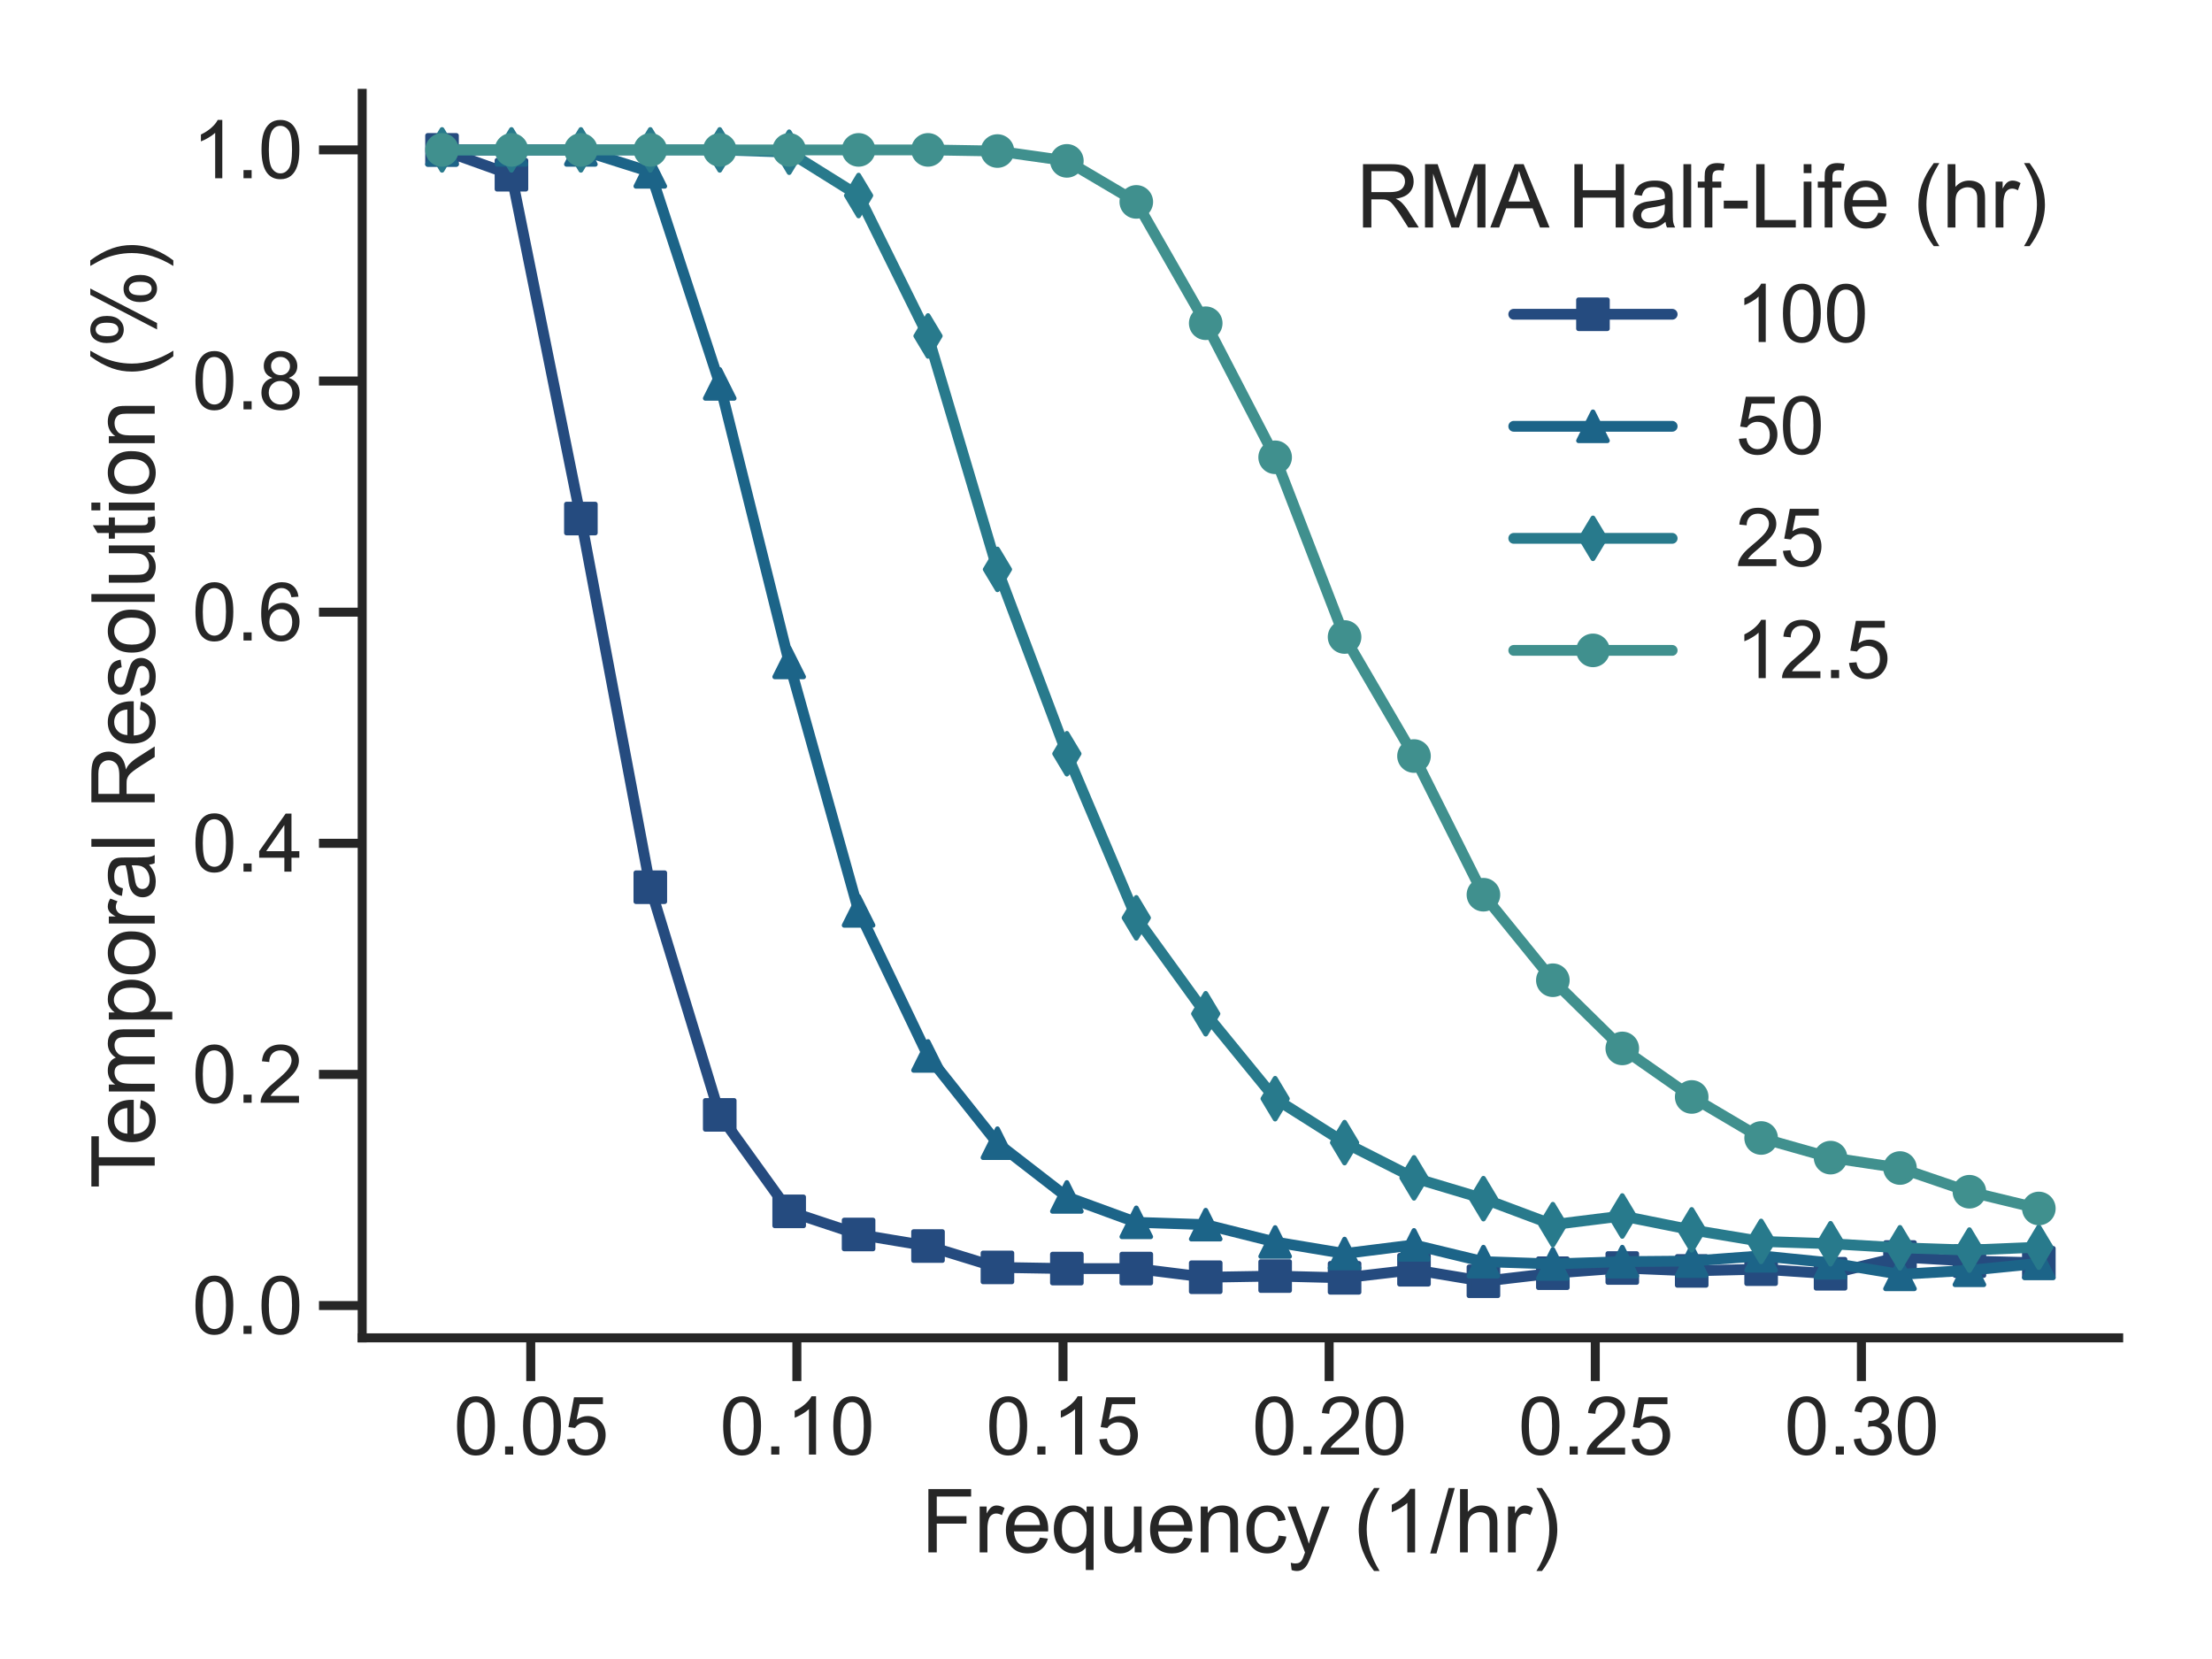 <?xml version="1.0" encoding="utf-8" standalone="no"?>
<!DOCTYPE svg PUBLIC "-//W3C//DTD SVG 1.1//EN"
  "http://www.w3.org/Graphics/SVG/1.1/DTD/svg11.dtd">
<svg xmlns:xlink="http://www.w3.org/1999/xlink" width="460.8pt" height="345.6pt" viewBox="0 0 460.8 345.6" xmlns="http://www.w3.org/2000/svg" version="1.1">
 <defs>
  <style type="text/css">*{stroke-linejoin: round; stroke-linecap: butt}</style>
 </defs>
 <g id="figure_1">
  <g id="patch_1">
   <path d="M 0 345.6 
L 460.8 345.6 
L 460.8 0 
L 0 0 
z
" style="fill: #ffffff"/>
  </g>
  <g id="axes_1">
   <g id="patch_2">
    <path d="M 75.45 278.7 
L 441.36 278.7 
L 441.36 19.44 
L 75.45 19.44 
z
" style="fill: #ffffff"/>
   </g>
   <g id="matplotlib.axis_1">
    <g id="xtick_1">
     <g id="line2d_1">
      <defs>
       <path id="mc408e549d5" d="M 0 0 
L 0 9 
" style="stroke: #262626; stroke-width: 1.875"/>
      </defs>
      <g>
       <use xlink:href="#mc408e549d5" x="110.563" y="278.7" style="fill: #262626; stroke: #262626; stroke-width: 1.875"/>
      </g>
     </g>
     <g id="text_1">
      <!-- 0.05 -->
      <g style="fill: #262626" transform="translate(94.507 303.01) scale(0.165 -0.165)">
       <defs>
        <path id="ArialMT-30" d="M 266 2259 
Q 266 3072 433 3567 
Q 600 4063 929 4331 
Q 1259 4600 1759 4600 
Q 2128 4600 2406 4451 
Q 2684 4303 2865 4023 
Q 3047 3744 3150 3342 
Q 3253 2941 3253 2259 
Q 3253 1453 3087 958 
Q 2922 463 2592 192 
Q 2263 -78 1759 -78 
Q 1097 -78 719 397 
Q 266 969 266 2259 
z
M 844 2259 
Q 844 1131 1108 757 
Q 1372 384 1759 384 
Q 2147 384 2411 759 
Q 2675 1134 2675 2259 
Q 2675 3391 2411 3762 
Q 2147 4134 1753 4134 
Q 1366 4134 1134 3806 
Q 844 3388 844 2259 
z
" transform="scale(0.016)"/>
        <path id="ArialMT-2e" d="M 581 0 
L 581 641 
L 1222 641 
L 1222 0 
L 581 0 
z
" transform="scale(0.016)"/>
        <path id="ArialMT-35" d="M 266 1200 
L 856 1250 
Q 922 819 1161 601 
Q 1400 384 1738 384 
Q 2144 384 2425 690 
Q 2706 997 2706 1503 
Q 2706 1984 2436 2262 
Q 2166 2541 1728 2541 
Q 1456 2541 1237 2417 
Q 1019 2294 894 2097 
L 366 2166 
L 809 4519 
L 3088 4519 
L 3088 3981 
L 1259 3981 
L 1013 2750 
Q 1425 3038 1878 3038 
Q 2478 3038 2890 2622 
Q 3303 2206 3303 1553 
Q 3303 931 2941 478 
Q 2500 -78 1738 -78 
Q 1113 -78 717 272 
Q 322 622 266 1200 
z
" transform="scale(0.016)"/>
       </defs>
       <use xlink:href="#ArialMT-30"/>
       <use xlink:href="#ArialMT-2e" transform="translate(55.615 0)"/>
       <use xlink:href="#ArialMT-30" transform="translate(83.398 0)"/>
       <use xlink:href="#ArialMT-35" transform="translate(139.014 0)"/>
      </g>
     </g>
    </g>
    <g id="xtick_2">
     <g id="line2d_2">
      <g>
       <use xlink:href="#mc408e549d5" x="166.003" y="278.7" style="fill: #262626; stroke: #262626; stroke-width: 1.875"/>
      </g>
     </g>
     <g id="text_2">
      <!-- 0.10 -->
      <g style="fill: #262626" transform="translate(149.948 303.01) scale(0.165 -0.165)">
       <defs>
        <path id="ArialMT-31" d="M 2384 0 
L 1822 0 
L 1822 3584 
Q 1619 3391 1289 3197 
Q 959 3003 697 2906 
L 697 3450 
Q 1169 3672 1522 3987 
Q 1875 4303 2022 4600 
L 2384 4600 
L 2384 0 
z
" transform="scale(0.016)"/>
       </defs>
       <use xlink:href="#ArialMT-30"/>
       <use xlink:href="#ArialMT-2e" transform="translate(55.615 0)"/>
       <use xlink:href="#ArialMT-31" transform="translate(83.398 0)"/>
       <use xlink:href="#ArialMT-30" transform="translate(139.014 0)"/>
      </g>
     </g>
    </g>
    <g id="xtick_3">
     <g id="line2d_3">
      <g>
       <use xlink:href="#mc408e549d5" x="221.444" y="278.7" style="fill: #262626; stroke: #262626; stroke-width: 1.875"/>
      </g>
     </g>
     <g id="text_3">
      <!-- 0.15 -->
      <g style="fill: #262626" transform="translate(205.389 303.01) scale(0.165 -0.165)">
       <use xlink:href="#ArialMT-30"/>
       <use xlink:href="#ArialMT-2e" transform="translate(55.615 0)"/>
       <use xlink:href="#ArialMT-31" transform="translate(83.398 0)"/>
       <use xlink:href="#ArialMT-35" transform="translate(139.014 0)"/>
      </g>
     </g>
    </g>
    <g id="xtick_4">
     <g id="line2d_4">
      <g>
       <use xlink:href="#mc408e549d5" x="276.885" y="278.7" style="fill: #262626; stroke: #262626; stroke-width: 1.875"/>
      </g>
     </g>
     <g id="text_4">
      <!-- 0.20 -->
      <g style="fill: #262626" transform="translate(260.83 303.01) scale(0.165 -0.165)">
       <defs>
        <path id="ArialMT-32" d="M 3222 541 
L 3222 0 
L 194 0 
Q 188 203 259 391 
Q 375 700 629 1000 
Q 884 1300 1366 1694 
Q 2113 2306 2375 2664 
Q 2638 3022 2638 3341 
Q 2638 3675 2398 3904 
Q 2159 4134 1775 4134 
Q 1369 4134 1125 3890 
Q 881 3647 878 3216 
L 300 3275 
Q 359 3922 746 4261 
Q 1134 4600 1788 4600 
Q 2447 4600 2831 4234 
Q 3216 3869 3216 3328 
Q 3216 3053 3103 2787 
Q 2991 2522 2730 2228 
Q 2469 1934 1863 1422 
Q 1356 997 1212 845 
Q 1069 694 975 541 
L 3222 541 
z
" transform="scale(0.016)"/>
       </defs>
       <use xlink:href="#ArialMT-30"/>
       <use xlink:href="#ArialMT-2e" transform="translate(55.615 0)"/>
       <use xlink:href="#ArialMT-32" transform="translate(83.398 0)"/>
       <use xlink:href="#ArialMT-30" transform="translate(139.014 0)"/>
      </g>
     </g>
    </g>
    <g id="xtick_5">
     <g id="line2d_5">
      <g>
       <use xlink:href="#mc408e549d5" x="332.326" y="278.7" style="fill: #262626; stroke: #262626; stroke-width: 1.875"/>
      </g>
     </g>
     <g id="text_5">
      <!-- 0.25 -->
      <g style="fill: #262626" transform="translate(316.271 303.01) scale(0.165 -0.165)">
       <use xlink:href="#ArialMT-30"/>
       <use xlink:href="#ArialMT-2e" transform="translate(55.615 0)"/>
       <use xlink:href="#ArialMT-32" transform="translate(83.398 0)"/>
       <use xlink:href="#ArialMT-35" transform="translate(139.014 0)"/>
      </g>
     </g>
    </g>
    <g id="xtick_6">
     <g id="line2d_6">
      <g>
       <use xlink:href="#mc408e549d5" x="387.767" y="278.7" style="fill: #262626; stroke: #262626; stroke-width: 1.875"/>
      </g>
     </g>
     <g id="text_6">
      <!-- 0.30 -->
      <g style="fill: #262626" transform="translate(371.712 303.01) scale(0.165 -0.165)">
       <defs>
        <path id="ArialMT-33" d="M 269 1209 
L 831 1284 
Q 928 806 1161 595 
Q 1394 384 1728 384 
Q 2125 384 2398 659 
Q 2672 934 2672 1341 
Q 2672 1728 2419 1979 
Q 2166 2231 1775 2231 
Q 1616 2231 1378 2169 
L 1441 2663 
Q 1497 2656 1531 2656 
Q 1891 2656 2178 2843 
Q 2466 3031 2466 3422 
Q 2466 3731 2256 3934 
Q 2047 4138 1716 4138 
Q 1388 4138 1169 3931 
Q 950 3725 888 3313 
L 325 3413 
Q 428 3978 793 4289 
Q 1159 4600 1703 4600 
Q 2078 4600 2393 4439 
Q 2709 4278 2876 4000 
Q 3044 3722 3044 3409 
Q 3044 3113 2884 2869 
Q 2725 2625 2413 2481 
Q 2819 2388 3044 2092 
Q 3269 1797 3269 1353 
Q 3269 753 2831 336 
Q 2394 -81 1725 -81 
Q 1122 -81 723 278 
Q 325 638 269 1209 
z
" transform="scale(0.016)"/>
       </defs>
       <use xlink:href="#ArialMT-30"/>
       <use xlink:href="#ArialMT-2e" transform="translate(55.615 0)"/>
       <use xlink:href="#ArialMT-33" transform="translate(83.398 0)"/>
       <use xlink:href="#ArialMT-30" transform="translate(139.014 0)"/>
      </g>
     </g>
    </g>
    <g id="text_7">
     <!-- Frequency (1/hr) -->
     <g style="fill: #262626" transform="translate(191.887 323.393) scale(0.18 -0.18)">
      <defs>
       <path id="ArialMT-46" d="M 525 0 
L 525 4581 
L 3616 4581 
L 3616 4041 
L 1131 4041 
L 1131 2622 
L 3281 2622 
L 3281 2081 
L 1131 2081 
L 1131 0 
L 525 0 
z
" transform="scale(0.016)"/>
       <path id="ArialMT-72" d="M 416 0 
L 416 3319 
L 922 3319 
L 922 2816 
Q 1116 3169 1280 3281 
Q 1444 3394 1641 3394 
Q 1925 3394 2219 3213 
L 2025 2691 
Q 1819 2813 1613 2813 
Q 1428 2813 1281 2702 
Q 1134 2591 1072 2394 
Q 978 2094 978 1738 
L 978 0 
L 416 0 
z
" transform="scale(0.016)"/>
       <path id="ArialMT-65" d="M 2694 1069 
L 3275 997 
Q 3138 488 2766 206 
Q 2394 -75 1816 -75 
Q 1088 -75 661 373 
Q 234 822 234 1631 
Q 234 2469 665 2931 
Q 1097 3394 1784 3394 
Q 2450 3394 2872 2941 
Q 3294 2488 3294 1666 
Q 3294 1616 3291 1516 
L 816 1516 
Q 847 969 1125 678 
Q 1403 388 1819 388 
Q 2128 388 2347 550 
Q 2566 713 2694 1069 
z
M 847 1978 
L 2700 1978 
Q 2663 2397 2488 2606 
Q 2219 2931 1791 2931 
Q 1403 2931 1139 2672 
Q 875 2413 847 1978 
z
" transform="scale(0.016)"/>
       <path id="ArialMT-71" d="M 2538 -1272 
L 2538 353 
Q 2406 169 2170 47 
Q 1934 -75 1669 -75 
Q 1078 -75 651 397 
Q 225 869 225 1691 
Q 225 2191 398 2587 
Q 572 2984 901 3189 
Q 1231 3394 1625 3394 
Q 2241 3394 2594 2875 
L 2594 3319 
L 3100 3319 
L 3100 -1272 
L 2538 -1272 
z
M 803 1669 
Q 803 1028 1072 708 
Q 1341 388 1716 388 
Q 2075 388 2334 692 
Q 2594 997 2594 1619 
Q 2594 2281 2320 2615 
Q 2047 2950 1678 2950 
Q 1313 2950 1058 2639 
Q 803 2328 803 1669 
z
" transform="scale(0.016)"/>
       <path id="ArialMT-75" d="M 2597 0 
L 2597 488 
Q 2209 -75 1544 -75 
Q 1250 -75 995 37 
Q 741 150 617 320 
Q 494 491 444 738 
Q 409 903 409 1263 
L 409 3319 
L 972 3319 
L 972 1478 
Q 972 1038 1006 884 
Q 1059 663 1231 536 
Q 1403 409 1656 409 
Q 1909 409 2131 539 
Q 2353 669 2445 892 
Q 2538 1116 2538 1541 
L 2538 3319 
L 3100 3319 
L 3100 0 
L 2597 0 
z
" transform="scale(0.016)"/>
       <path id="ArialMT-6e" d="M 422 0 
L 422 3319 
L 928 3319 
L 928 2847 
Q 1294 3394 1984 3394 
Q 2284 3394 2536 3286 
Q 2788 3178 2913 3003 
Q 3038 2828 3088 2588 
Q 3119 2431 3119 2041 
L 3119 0 
L 2556 0 
L 2556 2019 
Q 2556 2363 2490 2533 
Q 2425 2703 2258 2804 
Q 2091 2906 1866 2906 
Q 1506 2906 1245 2678 
Q 984 2450 984 1813 
L 984 0 
L 422 0 
z
" transform="scale(0.016)"/>
       <path id="ArialMT-63" d="M 2588 1216 
L 3141 1144 
Q 3050 572 2676 248 
Q 2303 -75 1759 -75 
Q 1078 -75 664 370 
Q 250 816 250 1647 
Q 250 2184 428 2587 
Q 606 2991 970 3192 
Q 1334 3394 1763 3394 
Q 2303 3394 2647 3120 
Q 2991 2847 3088 2344 
L 2541 2259 
Q 2463 2594 2264 2762 
Q 2066 2931 1784 2931 
Q 1359 2931 1093 2626 
Q 828 2322 828 1663 
Q 828 994 1084 691 
Q 1341 388 1753 388 
Q 2084 388 2306 591 
Q 2528 794 2588 1216 
z
" transform="scale(0.016)"/>
       <path id="ArialMT-79" d="M 397 -1278 
L 334 -750 
Q 519 -800 656 -800 
Q 844 -800 956 -737 
Q 1069 -675 1141 -563 
Q 1194 -478 1313 -144 
Q 1328 -97 1363 -6 
L 103 3319 
L 709 3319 
L 1400 1397 
Q 1534 1031 1641 628 
Q 1738 1016 1872 1384 
L 2581 3319 
L 3144 3319 
L 1881 -56 
Q 1678 -603 1566 -809 
Q 1416 -1088 1222 -1217 
Q 1028 -1347 759 -1347 
Q 597 -1347 397 -1278 
z
" transform="scale(0.016)"/>
       <path id="ArialMT-20" transform="scale(0.016)"/>
       <path id="ArialMT-28" d="M 1497 -1347 
Q 1031 -759 709 28 
Q 388 816 388 1659 
Q 388 2403 628 3084 
Q 909 3875 1497 4659 
L 1900 4659 
Q 1522 4009 1400 3731 
Q 1209 3300 1100 2831 
Q 966 2247 966 1656 
Q 966 153 1900 -1347 
L 1497 -1347 
z
" transform="scale(0.016)"/>
       <path id="ArialMT-2f" d="M 0 -78 
L 1328 4659 
L 1778 4659 
L 453 -78 
L 0 -78 
z
" transform="scale(0.016)"/>
       <path id="ArialMT-68" d="M 422 0 
L 422 4581 
L 984 4581 
L 984 2938 
Q 1378 3394 1978 3394 
Q 2347 3394 2619 3248 
Q 2891 3103 3008 2847 
Q 3125 2591 3125 2103 
L 3125 0 
L 2563 0 
L 2563 2103 
Q 2563 2525 2380 2717 
Q 2197 2909 1863 2909 
Q 1613 2909 1392 2779 
Q 1172 2650 1078 2428 
Q 984 2206 984 1816 
L 984 0 
L 422 0 
z
" transform="scale(0.016)"/>
       <path id="ArialMT-29" d="M 791 -1347 
L 388 -1347 
Q 1322 153 1322 1656 
Q 1322 2244 1188 2822 
Q 1081 3291 891 3722 
Q 769 4003 388 4659 
L 791 4659 
Q 1378 3875 1659 3084 
Q 1900 2403 1900 1659 
Q 1900 816 1576 28 
Q 1253 -759 791 -1347 
z
" transform="scale(0.016)"/>
      </defs>
      <use xlink:href="#ArialMT-46"/>
      <use xlink:href="#ArialMT-72" transform="translate(61.084 0)"/>
      <use xlink:href="#ArialMT-65" transform="translate(94.385 0)"/>
      <use xlink:href="#ArialMT-71" transform="translate(150 0)"/>
      <use xlink:href="#ArialMT-75" transform="translate(205.615 0)"/>
      <use xlink:href="#ArialMT-65" transform="translate(261.23 0)"/>
      <use xlink:href="#ArialMT-6e" transform="translate(316.846 0)"/>
      <use xlink:href="#ArialMT-63" transform="translate(372.461 0)"/>
      <use xlink:href="#ArialMT-79" transform="translate(422.461 0)"/>
      <use xlink:href="#ArialMT-20" transform="translate(472.461 0)"/>
      <use xlink:href="#ArialMT-28" transform="translate(500.244 0)"/>
      <use xlink:href="#ArialMT-31" transform="translate(533.545 0)"/>
      <use xlink:href="#ArialMT-2f" transform="translate(589.16 0)"/>
      <use xlink:href="#ArialMT-68" transform="translate(616.943 0)"/>
      <use xlink:href="#ArialMT-72" transform="translate(672.559 0)"/>
      <use xlink:href="#ArialMT-29" transform="translate(705.859 0)"/>
     </g>
    </g>
   </g>
   <g id="matplotlib.axis_2">
    <g id="ytick_1">
     <g id="line2d_7">
      <defs>
       <path id="m28e4e8b5cb" d="M 0 0 
L -9 0 
" style="stroke: #262626; stroke-width: 1.875"/>
      </defs>
      <g>
       <use xlink:href="#m28e4e8b5cb" x="75.45" y="271.971" style="fill: #262626; stroke: #262626; stroke-width: 1.875"/>
      </g>
     </g>
     <g id="text_8">
      <!-- 0.0 -->
      <g style="fill: #262626" transform="translate(40.015 277.876) scale(0.165 -0.165)">
       <use xlink:href="#ArialMT-30"/>
       <use xlink:href="#ArialMT-2e" transform="translate(55.615 0)"/>
       <use xlink:href="#ArialMT-30" transform="translate(83.398 0)"/>
      </g>
     </g>
    </g>
    <g id="ytick_2">
     <g id="line2d_8">
      <g>
       <use xlink:href="#m28e4e8b5cb" x="75.45" y="223.822" style="fill: #262626; stroke: #262626; stroke-width: 1.875"/>
      </g>
     </g>
     <g id="text_9">
      <!-- 0.2 -->
      <g style="fill: #262626" transform="translate(40.015 229.727) scale(0.165 -0.165)">
       <use xlink:href="#ArialMT-30"/>
       <use xlink:href="#ArialMT-2e" transform="translate(55.615 0)"/>
       <use xlink:href="#ArialMT-32" transform="translate(83.398 0)"/>
      </g>
     </g>
    </g>
    <g id="ytick_3">
     <g id="line2d_9">
      <g>
       <use xlink:href="#m28e4e8b5cb" x="75.45" y="175.672" style="fill: #262626; stroke: #262626; stroke-width: 1.875"/>
      </g>
     </g>
     <g id="text_10">
      <!-- 0.4 -->
      <g style="fill: #262626" transform="translate(40.015 181.578) scale(0.165 -0.165)">
       <defs>
        <path id="ArialMT-34" d="M 2069 0 
L 2069 1097 
L 81 1097 
L 81 1613 
L 2172 4581 
L 2631 4581 
L 2631 1613 
L 3250 1613 
L 3250 1097 
L 2631 1097 
L 2631 0 
L 2069 0 
z
M 2069 1613 
L 2069 3678 
L 634 1613 
L 2069 1613 
z
" transform="scale(0.016)"/>
       </defs>
       <use xlink:href="#ArialMT-30"/>
       <use xlink:href="#ArialMT-2e" transform="translate(55.615 0)"/>
       <use xlink:href="#ArialMT-34" transform="translate(83.398 0)"/>
      </g>
     </g>
    </g>
    <g id="ytick_4">
     <g id="line2d_10">
      <g>
       <use xlink:href="#m28e4e8b5cb" x="75.45" y="127.523" style="fill: #262626; stroke: #262626; stroke-width: 1.875"/>
      </g>
     </g>
     <g id="text_11">
      <!-- 0.6 -->
      <g style="fill: #262626" transform="translate(40.015 133.428) scale(0.165 -0.165)">
       <defs>
        <path id="ArialMT-36" d="M 3184 3459 
L 2625 3416 
Q 2550 3747 2413 3897 
Q 2184 4138 1850 4138 
Q 1581 4138 1378 3988 
Q 1113 3794 959 3422 
Q 806 3050 800 2363 
Q 1003 2672 1297 2822 
Q 1591 2972 1913 2972 
Q 2475 2972 2870 2558 
Q 3266 2144 3266 1488 
Q 3266 1056 3080 686 
Q 2894 316 2569 119 
Q 2244 -78 1831 -78 
Q 1128 -78 684 439 
Q 241 956 241 2144 
Q 241 3472 731 4075 
Q 1159 4600 1884 4600 
Q 2425 4600 2770 4297 
Q 3116 3994 3184 3459 
z
M 888 1484 
Q 888 1194 1011 928 
Q 1134 663 1356 523 
Q 1578 384 1822 384 
Q 2178 384 2434 671 
Q 2691 959 2691 1453 
Q 2691 1928 2437 2201 
Q 2184 2475 1800 2475 
Q 1419 2475 1153 2201 
Q 888 1928 888 1484 
z
" transform="scale(0.016)"/>
       </defs>
       <use xlink:href="#ArialMT-30"/>
       <use xlink:href="#ArialMT-2e" transform="translate(55.615 0)"/>
       <use xlink:href="#ArialMT-36" transform="translate(83.398 0)"/>
      </g>
     </g>
    </g>
    <g id="ytick_5">
     <g id="line2d_11">
      <g>
       <use xlink:href="#m28e4e8b5cb" x="75.45" y="79.374" style="fill: #262626; stroke: #262626; stroke-width: 1.875"/>
      </g>
     </g>
     <g id="text_12">
      <!-- 0.8 -->
      <g style="fill: #262626" transform="translate(40.015 85.279) scale(0.165 -0.165)">
       <defs>
        <path id="ArialMT-38" d="M 1131 2484 
Q 781 2613 612 2850 
Q 444 3088 444 3419 
Q 444 3919 803 4259 
Q 1163 4600 1759 4600 
Q 2359 4600 2725 4251 
Q 3091 3903 3091 3403 
Q 3091 3084 2923 2848 
Q 2756 2613 2416 2484 
Q 2838 2347 3058 2040 
Q 3278 1734 3278 1309 
Q 3278 722 2862 322 
Q 2447 -78 1769 -78 
Q 1091 -78 675 323 
Q 259 725 259 1325 
Q 259 1772 486 2073 
Q 713 2375 1131 2484 
z
M 1019 3438 
Q 1019 3113 1228 2906 
Q 1438 2700 1772 2700 
Q 2097 2700 2305 2904 
Q 2513 3109 2513 3406 
Q 2513 3716 2298 3927 
Q 2084 4138 1766 4138 
Q 1444 4138 1231 3931 
Q 1019 3725 1019 3438 
z
M 838 1322 
Q 838 1081 952 856 
Q 1066 631 1291 507 
Q 1516 384 1775 384 
Q 2178 384 2440 643 
Q 2703 903 2703 1303 
Q 2703 1709 2433 1975 
Q 2163 2241 1756 2241 
Q 1359 2241 1098 1978 
Q 838 1716 838 1322 
z
" transform="scale(0.016)"/>
       </defs>
       <use xlink:href="#ArialMT-30"/>
       <use xlink:href="#ArialMT-2e" transform="translate(55.615 0)"/>
       <use xlink:href="#ArialMT-38" transform="translate(83.398 0)"/>
      </g>
     </g>
    </g>
    <g id="ytick_6">
     <g id="line2d_12">
      <g>
       <use xlink:href="#m28e4e8b5cb" x="75.45" y="31.225" style="fill: #262626; stroke: #262626; stroke-width: 1.875"/>
      </g>
     </g>
     <g id="text_13">
      <!-- 1.0 -->
      <g style="fill: #262626" transform="translate(40.015 37.13) scale(0.165 -0.165)">
       <use xlink:href="#ArialMT-31"/>
       <use xlink:href="#ArialMT-2e" transform="translate(55.615 0)"/>
       <use xlink:href="#ArialMT-30" transform="translate(83.398 0)"/>
      </g>
     </g>
    </g>
    <g id="text_14">
     <!-- Temporal Resolution (%) -->
     <g style="fill: #262626" transform="translate(32.227 247.599) rotate(-90) scale(0.18 -0.18)">
      <defs>
       <path id="ArialMT-54" d="M 1659 0 
L 1659 4041 
L 150 4041 
L 150 4581 
L 3781 4581 
L 3781 4041 
L 2266 4041 
L 2266 0 
L 1659 0 
z
" transform="scale(0.016)"/>
       <path id="ArialMT-6d" d="M 422 0 
L 422 3319 
L 925 3319 
L 925 2853 
Q 1081 3097 1340 3245 
Q 1600 3394 1931 3394 
Q 2300 3394 2536 3241 
Q 2772 3088 2869 2813 
Q 3263 3394 3894 3394 
Q 4388 3394 4653 3120 
Q 4919 2847 4919 2278 
L 4919 0 
L 4359 0 
L 4359 2091 
Q 4359 2428 4304 2576 
Q 4250 2725 4106 2815 
Q 3963 2906 3769 2906 
Q 3419 2906 3187 2673 
Q 2956 2441 2956 1928 
L 2956 0 
L 2394 0 
L 2394 2156 
Q 2394 2531 2256 2718 
Q 2119 2906 1806 2906 
Q 1569 2906 1367 2781 
Q 1166 2656 1075 2415 
Q 984 2175 984 1722 
L 984 0 
L 422 0 
z
" transform="scale(0.016)"/>
       <path id="ArialMT-70" d="M 422 -1272 
L 422 3319 
L 934 3319 
L 934 2888 
Q 1116 3141 1344 3267 
Q 1572 3394 1897 3394 
Q 2322 3394 2647 3175 
Q 2972 2956 3137 2557 
Q 3303 2159 3303 1684 
Q 3303 1175 3120 767 
Q 2938 359 2589 142 
Q 2241 -75 1856 -75 
Q 1575 -75 1351 44 
Q 1128 163 984 344 
L 984 -1272 
L 422 -1272 
z
M 931 1641 
Q 931 1000 1190 694 
Q 1450 388 1819 388 
Q 2194 388 2461 705 
Q 2728 1022 2728 1688 
Q 2728 2322 2467 2637 
Q 2206 2953 1844 2953 
Q 1484 2953 1207 2617 
Q 931 2281 931 1641 
z
" transform="scale(0.016)"/>
       <path id="ArialMT-6f" d="M 213 1659 
Q 213 2581 725 3025 
Q 1153 3394 1769 3394 
Q 2453 3394 2887 2945 
Q 3322 2497 3322 1706 
Q 3322 1066 3130 698 
Q 2938 331 2570 128 
Q 2203 -75 1769 -75 
Q 1072 -75 642 372 
Q 213 819 213 1659 
z
M 791 1659 
Q 791 1022 1069 705 
Q 1347 388 1769 388 
Q 2188 388 2466 706 
Q 2744 1025 2744 1678 
Q 2744 2294 2464 2611 
Q 2184 2928 1769 2928 
Q 1347 2928 1069 2612 
Q 791 2297 791 1659 
z
" transform="scale(0.016)"/>
       <path id="ArialMT-61" d="M 2588 409 
Q 2275 144 1986 34 
Q 1697 -75 1366 -75 
Q 819 -75 525 192 
Q 231 459 231 875 
Q 231 1119 342 1320 
Q 453 1522 633 1644 
Q 813 1766 1038 1828 
Q 1203 1872 1538 1913 
Q 2219 1994 2541 2106 
Q 2544 2222 2544 2253 
Q 2544 2597 2384 2738 
Q 2169 2928 1744 2928 
Q 1347 2928 1158 2789 
Q 969 2650 878 2297 
L 328 2372 
Q 403 2725 575 2942 
Q 747 3159 1072 3276 
Q 1397 3394 1825 3394 
Q 2250 3394 2515 3294 
Q 2781 3194 2906 3042 
Q 3031 2891 3081 2659 
Q 3109 2516 3109 2141 
L 3109 1391 
Q 3109 606 3145 398 
Q 3181 191 3288 0 
L 2700 0 
Q 2613 175 2588 409 
z
M 2541 1666 
Q 2234 1541 1622 1453 
Q 1275 1403 1131 1340 
Q 988 1278 909 1158 
Q 831 1038 831 891 
Q 831 666 1001 516 
Q 1172 366 1500 366 
Q 1825 366 2078 508 
Q 2331 650 2450 897 
Q 2541 1088 2541 1459 
L 2541 1666 
z
" transform="scale(0.016)"/>
       <path id="ArialMT-6c" d="M 409 0 
L 409 4581 
L 972 4581 
L 972 0 
L 409 0 
z
" transform="scale(0.016)"/>
       <path id="ArialMT-52" d="M 503 0 
L 503 4581 
L 2534 4581 
Q 3147 4581 3465 4457 
Q 3784 4334 3975 4021 
Q 4166 3709 4166 3331 
Q 4166 2844 3850 2509 
Q 3534 2175 2875 2084 
Q 3116 1969 3241 1856 
Q 3506 1613 3744 1247 
L 4541 0 
L 3778 0 
L 3172 953 
Q 2906 1366 2734 1584 
Q 2563 1803 2427 1890 
Q 2291 1978 2150 2013 
Q 2047 2034 1813 2034 
L 1109 2034 
L 1109 0 
L 503 0 
z
M 1109 2559 
L 2413 2559 
Q 2828 2559 3062 2645 
Q 3297 2731 3419 2920 
Q 3541 3109 3541 3331 
Q 3541 3656 3305 3865 
Q 3069 4075 2559 4075 
L 1109 4075 
L 1109 2559 
z
" transform="scale(0.016)"/>
       <path id="ArialMT-73" d="M 197 991 
L 753 1078 
Q 800 744 1014 566 
Q 1228 388 1613 388 
Q 2000 388 2187 545 
Q 2375 703 2375 916 
Q 2375 1106 2209 1216 
Q 2094 1291 1634 1406 
Q 1016 1563 777 1677 
Q 538 1791 414 1992 
Q 291 2194 291 2438 
Q 291 2659 392 2848 
Q 494 3038 669 3163 
Q 800 3259 1026 3326 
Q 1253 3394 1513 3394 
Q 1903 3394 2198 3281 
Q 2494 3169 2634 2976 
Q 2775 2784 2828 2463 
L 2278 2388 
Q 2241 2644 2061 2787 
Q 1881 2931 1553 2931 
Q 1166 2931 1000 2803 
Q 834 2675 834 2503 
Q 834 2394 903 2306 
Q 972 2216 1119 2156 
Q 1203 2125 1616 2013 
Q 2213 1853 2448 1751 
Q 2684 1650 2818 1456 
Q 2953 1263 2953 975 
Q 2953 694 2789 445 
Q 2625 197 2315 61 
Q 2006 -75 1616 -75 
Q 969 -75 630 194 
Q 291 463 197 991 
z
" transform="scale(0.016)"/>
       <path id="ArialMT-74" d="M 1650 503 
L 1731 6 
Q 1494 -44 1306 -44 
Q 1000 -44 831 53 
Q 663 150 594 308 
Q 525 466 525 972 
L 525 2881 
L 113 2881 
L 113 3319 
L 525 3319 
L 525 4141 
L 1084 4478 
L 1084 3319 
L 1650 3319 
L 1650 2881 
L 1084 2881 
L 1084 941 
Q 1084 700 1114 631 
Q 1144 563 1211 522 
Q 1278 481 1403 481 
Q 1497 481 1650 503 
z
" transform="scale(0.016)"/>
       <path id="ArialMT-69" d="M 425 3934 
L 425 4581 
L 988 4581 
L 988 3934 
L 425 3934 
z
M 425 0 
L 425 3319 
L 988 3319 
L 988 0 
L 425 0 
z
" transform="scale(0.016)"/>
       <path id="ArialMT-25" d="M 372 3481 
Q 372 3972 619 4315 
Q 866 4659 1334 4659 
Q 1766 4659 2048 4351 
Q 2331 4044 2331 3447 
Q 2331 2866 2045 2552 
Q 1759 2238 1341 2238 
Q 925 2238 648 2547 
Q 372 2856 372 3481 
z
M 1350 4272 
Q 1141 4272 1002 4090 
Q 863 3909 863 3425 
Q 863 2984 1003 2804 
Q 1144 2625 1350 2625 
Q 1563 2625 1702 2806 
Q 1841 2988 1841 3469 
Q 1841 3913 1700 4092 
Q 1559 4272 1350 4272 
z
M 1353 -169 
L 3859 4659 
L 4316 4659 
L 1819 -169 
L 1353 -169 
z
M 3334 1075 
Q 3334 1569 3581 1911 
Q 3828 2253 4300 2253 
Q 4731 2253 5014 1945 
Q 5297 1638 5297 1041 
Q 5297 459 5011 145 
Q 4725 -169 4303 -169 
Q 3888 -169 3611 142 
Q 3334 453 3334 1075 
z
M 4316 1866 
Q 4103 1866 3964 1684 
Q 3825 1503 3825 1019 
Q 3825 581 3965 400 
Q 4106 219 4313 219 
Q 4528 219 4667 400 
Q 4806 581 4806 1063 
Q 4806 1506 4665 1686 
Q 4525 1866 4316 1866 
z
" transform="scale(0.016)"/>
      </defs>
      <use xlink:href="#ArialMT-54"/>
      <use xlink:href="#ArialMT-65" transform="translate(49.959 0)"/>
      <use xlink:href="#ArialMT-6d" transform="translate(105.574 0)"/>
      <use xlink:href="#ArialMT-70" transform="translate(188.875 0)"/>
      <use xlink:href="#ArialMT-6f" transform="translate(244.49 0)"/>
      <use xlink:href="#ArialMT-72" transform="translate(300.105 0)"/>
      <use xlink:href="#ArialMT-61" transform="translate(333.406 0)"/>
      <use xlink:href="#ArialMT-6c" transform="translate(389.021 0)"/>
      <use xlink:href="#ArialMT-20" transform="translate(411.238 0)"/>
      <use xlink:href="#ArialMT-52" transform="translate(439.021 0)"/>
      <use xlink:href="#ArialMT-65" transform="translate(511.238 0)"/>
      <use xlink:href="#ArialMT-73" transform="translate(566.854 0)"/>
      <use xlink:href="#ArialMT-6f" transform="translate(616.854 0)"/>
      <use xlink:href="#ArialMT-6c" transform="translate(672.469 0)"/>
      <use xlink:href="#ArialMT-75" transform="translate(694.686 0)"/>
      <use xlink:href="#ArialMT-74" transform="translate(750.301 0)"/>
      <use xlink:href="#ArialMT-69" transform="translate(778.084 0)"/>
      <use xlink:href="#ArialMT-6f" transform="translate(800.301 0)"/>
      <use xlink:href="#ArialMT-6e" transform="translate(855.916 0)"/>
      <use xlink:href="#ArialMT-20" transform="translate(911.531 0)"/>
      <use xlink:href="#ArialMT-28" transform="translate(939.314 0)"/>
      <use xlink:href="#ArialMT-25" transform="translate(972.615 0)"/>
      <use xlink:href="#ArialMT-29" transform="translate(1061.531 0)"/>
     </g>
    </g>
   </g>
   <g id="line2d_13">
    <path d="M 92.082 31.225 
L 106.545 36.401 
L 121.008 108.023 
L 135.471 184.821 
L 149.934 232.248 
L 164.397 252.35 
L 178.859 257.165 
L 193.322 259.573 
L 207.785 264.026 
L 222.248 264.267 
L 236.711 264.267 
L 251.174 266.073 
L 265.636 265.832 
L 280.099 266.193 
L 294.562 264.508 
L 309.025 266.915 
L 323.488 265.23 
L 337.951 264.147 
L 352.413 264.749 
L 366.876 264.388 
L 381.339 265.351 
L 395.802 261.86 
L 410.265 262.702 
L 424.728 263.064 
" clip-path="url(#pfac36f79e8)" style="fill: none; stroke: #254b7f; stroke-width: 2.25; stroke-linecap: round"/>
    <defs>
     <path id="m999b5e6daf" d="M -3 3 
L 3 3 
L 3 -3 
L -3 -3 
z
" style="stroke: #254b7f; stroke-linejoin: miter"/>
    </defs>
    <g clip-path="url(#pfac36f79e8)">
     <use xlink:href="#m999b5e6daf" x="92.082" y="31.225" style="fill: #254b7f; stroke: #254b7f; stroke-linejoin: miter"/>
     <use xlink:href="#m999b5e6daf" x="106.545" y="36.401" style="fill: #254b7f; stroke: #254b7f; stroke-linejoin: miter"/>
     <use xlink:href="#m999b5e6daf" x="121.008" y="108.023" style="fill: #254b7f; stroke: #254b7f; stroke-linejoin: miter"/>
     <use xlink:href="#m999b5e6daf" x="135.471" y="184.821" style="fill: #254b7f; stroke: #254b7f; stroke-linejoin: miter"/>
     <use xlink:href="#m999b5e6daf" x="149.934" y="232.248" style="fill: #254b7f; stroke: #254b7f; stroke-linejoin: miter"/>
     <use xlink:href="#m999b5e6daf" x="164.397" y="252.35" style="fill: #254b7f; stroke: #254b7f; stroke-linejoin: miter"/>
     <use xlink:href="#m999b5e6daf" x="178.859" y="257.165" style="fill: #254b7f; stroke: #254b7f; stroke-linejoin: miter"/>
     <use xlink:href="#m999b5e6daf" x="193.322" y="259.573" style="fill: #254b7f; stroke: #254b7f; stroke-linejoin: miter"/>
     <use xlink:href="#m999b5e6daf" x="207.785" y="264.026" style="fill: #254b7f; stroke: #254b7f; stroke-linejoin: miter"/>
     <use xlink:href="#m999b5e6daf" x="222.248" y="264.267" style="fill: #254b7f; stroke: #254b7f; stroke-linejoin: miter"/>
     <use xlink:href="#m999b5e6daf" x="236.711" y="264.267" style="fill: #254b7f; stroke: #254b7f; stroke-linejoin: miter"/>
     <use xlink:href="#m999b5e6daf" x="251.174" y="266.073" style="fill: #254b7f; stroke: #254b7f; stroke-linejoin: miter"/>
     <use xlink:href="#m999b5e6daf" x="265.636" y="265.832" style="fill: #254b7f; stroke: #254b7f; stroke-linejoin: miter"/>
     <use xlink:href="#m999b5e6daf" x="280.099" y="266.193" style="fill: #254b7f; stroke: #254b7f; stroke-linejoin: miter"/>
     <use xlink:href="#m999b5e6daf" x="294.562" y="264.508" style="fill: #254b7f; stroke: #254b7f; stroke-linejoin: miter"/>
     <use xlink:href="#m999b5e6daf" x="309.025" y="266.915" style="fill: #254b7f; stroke: #254b7f; stroke-linejoin: miter"/>
     <use xlink:href="#m999b5e6daf" x="323.488" y="265.23" style="fill: #254b7f; stroke: #254b7f; stroke-linejoin: miter"/>
     <use xlink:href="#m999b5e6daf" x="337.951" y="264.147" style="fill: #254b7f; stroke: #254b7f; stroke-linejoin: miter"/>
     <use xlink:href="#m999b5e6daf" x="352.413" y="264.749" style="fill: #254b7f; stroke: #254b7f; stroke-linejoin: miter"/>
     <use xlink:href="#m999b5e6daf" x="366.876" y="264.388" style="fill: #254b7f; stroke: #254b7f; stroke-linejoin: miter"/>
     <use xlink:href="#m999b5e6daf" x="381.339" y="265.351" style="fill: #254b7f; stroke: #254b7f; stroke-linejoin: miter"/>
     <use xlink:href="#m999b5e6daf" x="395.802" y="261.86" style="fill: #254b7f; stroke: #254b7f; stroke-linejoin: miter"/>
     <use xlink:href="#m999b5e6daf" x="410.265" y="262.702" style="fill: #254b7f; stroke: #254b7f; stroke-linejoin: miter"/>
     <use xlink:href="#m999b5e6daf" x="424.728" y="263.064" style="fill: #254b7f; stroke: #254b7f; stroke-linejoin: miter"/>
    </g>
   </g>
   <g id="line2d_14">
    <path d="M 92.082 31.225 
L 106.545 31.225 
L 121.008 31.225 
L 135.471 35.799 
L 149.934 79.976 
L 164.397 137.996 
L 178.859 189.756 
L 193.322 219.97 
L 207.785 238.146 
L 222.248 249.341 
L 236.711 254.637 
L 251.174 255.119 
L 265.636 258.73 
L 280.099 261.138 
L 294.562 259.332 
L 309.025 262.823 
L 323.488 263.304 
L 337.951 262.823 
L 352.413 262.702 
L 366.876 261.619 
L 381.339 263.064 
L 395.802 265.471 
L 410.265 264.628 
L 424.728 263.184 
" clip-path="url(#pfac36f79e8)" style="fill: none; stroke: #1c6488; stroke-width: 2.25; stroke-linecap: round"/>
    <defs>
     <path id="mabf1b49d40" d="M 0 -3 
L -3 3 
L 3 3 
z
" style="stroke: #1c6488; stroke-linejoin: miter"/>
    </defs>
    <g clip-path="url(#pfac36f79e8)">
     <use xlink:href="#mabf1b49d40" x="92.082" y="31.225" style="fill: #1c6488; stroke: #1c6488; stroke-linejoin: miter"/>
     <use xlink:href="#mabf1b49d40" x="106.545" y="31.225" style="fill: #1c6488; stroke: #1c6488; stroke-linejoin: miter"/>
     <use xlink:href="#mabf1b49d40" x="121.008" y="31.225" style="fill: #1c6488; stroke: #1c6488; stroke-linejoin: miter"/>
     <use xlink:href="#mabf1b49d40" x="135.471" y="35.799" style="fill: #1c6488; stroke: #1c6488; stroke-linejoin: miter"/>
     <use xlink:href="#mabf1b49d40" x="149.934" y="79.976" style="fill: #1c6488; stroke: #1c6488; stroke-linejoin: miter"/>
     <use xlink:href="#mabf1b49d40" x="164.397" y="137.996" style="fill: #1c6488; stroke: #1c6488; stroke-linejoin: miter"/>
     <use xlink:href="#mabf1b49d40" x="178.859" y="189.756" style="fill: #1c6488; stroke: #1c6488; stroke-linejoin: miter"/>
     <use xlink:href="#mabf1b49d40" x="193.322" y="219.97" style="fill: #1c6488; stroke: #1c6488; stroke-linejoin: miter"/>
     <use xlink:href="#mabf1b49d40" x="207.785" y="238.146" style="fill: #1c6488; stroke: #1c6488; stroke-linejoin: miter"/>
     <use xlink:href="#mabf1b49d40" x="222.248" y="249.341" style="fill: #1c6488; stroke: #1c6488; stroke-linejoin: miter"/>
     <use xlink:href="#mabf1b49d40" x="236.711" y="254.637" style="fill: #1c6488; stroke: #1c6488; stroke-linejoin: miter"/>
     <use xlink:href="#mabf1b49d40" x="251.174" y="255.119" style="fill: #1c6488; stroke: #1c6488; stroke-linejoin: miter"/>
     <use xlink:href="#mabf1b49d40" x="265.636" y="258.73" style="fill: #1c6488; stroke: #1c6488; stroke-linejoin: miter"/>
     <use xlink:href="#mabf1b49d40" x="280.099" y="261.138" style="fill: #1c6488; stroke: #1c6488; stroke-linejoin: miter"/>
     <use xlink:href="#mabf1b49d40" x="294.562" y="259.332" style="fill: #1c6488; stroke: #1c6488; stroke-linejoin: miter"/>
     <use xlink:href="#mabf1b49d40" x="309.025" y="262.823" style="fill: #1c6488; stroke: #1c6488; stroke-linejoin: miter"/>
     <use xlink:href="#mabf1b49d40" x="323.488" y="263.304" style="fill: #1c6488; stroke: #1c6488; stroke-linejoin: miter"/>
     <use xlink:href="#mabf1b49d40" x="337.951" y="262.823" style="fill: #1c6488; stroke: #1c6488; stroke-linejoin: miter"/>
     <use xlink:href="#mabf1b49d40" x="352.413" y="262.702" style="fill: #1c6488; stroke: #1c6488; stroke-linejoin: miter"/>
     <use xlink:href="#mabf1b49d40" x="366.876" y="261.619" style="fill: #1c6488; stroke: #1c6488; stroke-linejoin: miter"/>
     <use xlink:href="#mabf1b49d40" x="381.339" y="263.064" style="fill: #1c6488; stroke: #1c6488; stroke-linejoin: miter"/>
     <use xlink:href="#mabf1b49d40" x="395.802" y="265.471" style="fill: #1c6488; stroke: #1c6488; stroke-linejoin: miter"/>
     <use xlink:href="#mabf1b49d40" x="410.265" y="264.628" style="fill: #1c6488; stroke: #1c6488; stroke-linejoin: miter"/>
     <use xlink:href="#mabf1b49d40" x="424.728" y="263.184" style="fill: #1c6488; stroke: #1c6488; stroke-linejoin: miter"/>
    </g>
   </g>
   <g id="line2d_15">
    <path d="M 92.082 31.225 
L 106.545 31.225 
L 121.008 31.225 
L 135.471 31.225 
L 149.934 31.225 
L 164.397 31.706 
L 178.859 40.734 
L 193.322 69.985 
L 207.785 118.616 
L 222.248 157.015 
L 236.711 191.201 
L 251.174 211.183 
L 265.636 228.877 
L 280.099 238.026 
L 294.562 245.369 
L 309.025 249.702 
L 323.488 255.119 
L 337.951 253.313 
L 352.413 256.202 
L 366.876 258.61 
L 381.339 259.091 
L 395.802 259.934 
L 410.265 260.415 
L 424.728 259.813 
" clip-path="url(#pfac36f79e8)" style="fill: none; stroke: #287a8c; stroke-width: 2.25; stroke-linecap: round"/>
    <defs>
     <path id="m2afa545707" d="M -0 4.243 
L 2.546 0 
L 0 -4.243 
L -2.546 -0 
z
" style="stroke: #287a8c; stroke-linejoin: miter"/>
    </defs>
    <g clip-path="url(#pfac36f79e8)">
     <use xlink:href="#m2afa545707" x="92.082" y="31.225" style="fill: #287a8c; stroke: #287a8c; stroke-linejoin: miter"/>
     <use xlink:href="#m2afa545707" x="106.545" y="31.225" style="fill: #287a8c; stroke: #287a8c; stroke-linejoin: miter"/>
     <use xlink:href="#m2afa545707" x="121.008" y="31.225" style="fill: #287a8c; stroke: #287a8c; stroke-linejoin: miter"/>
     <use xlink:href="#m2afa545707" x="135.471" y="31.225" style="fill: #287a8c; stroke: #287a8c; stroke-linejoin: miter"/>
     <use xlink:href="#m2afa545707" x="149.934" y="31.225" style="fill: #287a8c; stroke: #287a8c; stroke-linejoin: miter"/>
     <use xlink:href="#m2afa545707" x="164.397" y="31.706" style="fill: #287a8c; stroke: #287a8c; stroke-linejoin: miter"/>
     <use xlink:href="#m2afa545707" x="178.859" y="40.734" style="fill: #287a8c; stroke: #287a8c; stroke-linejoin: miter"/>
     <use xlink:href="#m2afa545707" x="193.322" y="69.985" style="fill: #287a8c; stroke: #287a8c; stroke-linejoin: miter"/>
     <use xlink:href="#m2afa545707" x="207.785" y="118.616" style="fill: #287a8c; stroke: #287a8c; stroke-linejoin: miter"/>
     <use xlink:href="#m2afa545707" x="222.248" y="157.015" style="fill: #287a8c; stroke: #287a8c; stroke-linejoin: miter"/>
     <use xlink:href="#m2afa545707" x="236.711" y="191.201" style="fill: #287a8c; stroke: #287a8c; stroke-linejoin: miter"/>
     <use xlink:href="#m2afa545707" x="251.174" y="211.183" style="fill: #287a8c; stroke: #287a8c; stroke-linejoin: miter"/>
     <use xlink:href="#m2afa545707" x="265.636" y="228.877" style="fill: #287a8c; stroke: #287a8c; stroke-linejoin: miter"/>
     <use xlink:href="#m2afa545707" x="280.099" y="238.026" style="fill: #287a8c; stroke: #287a8c; stroke-linejoin: miter"/>
     <use xlink:href="#m2afa545707" x="294.562" y="245.369" style="fill: #287a8c; stroke: #287a8c; stroke-linejoin: miter"/>
     <use xlink:href="#m2afa545707" x="309.025" y="249.702" style="fill: #287a8c; stroke: #287a8c; stroke-linejoin: miter"/>
     <use xlink:href="#m2afa545707" x="323.488" y="255.119" style="fill: #287a8c; stroke: #287a8c; stroke-linejoin: miter"/>
     <use xlink:href="#m2afa545707" x="337.951" y="253.313" style="fill: #287a8c; stroke: #287a8c; stroke-linejoin: miter"/>
     <use xlink:href="#m2afa545707" x="352.413" y="256.202" style="fill: #287a8c; stroke: #287a8c; stroke-linejoin: miter"/>
     <use xlink:href="#m2afa545707" x="366.876" y="258.61" style="fill: #287a8c; stroke: #287a8c; stroke-linejoin: miter"/>
     <use xlink:href="#m2afa545707" x="381.339" y="259.091" style="fill: #287a8c; stroke: #287a8c; stroke-linejoin: miter"/>
     <use xlink:href="#m2afa545707" x="395.802" y="259.934" style="fill: #287a8c; stroke: #287a8c; stroke-linejoin: miter"/>
     <use xlink:href="#m2afa545707" x="410.265" y="260.415" style="fill: #287a8c; stroke: #287a8c; stroke-linejoin: miter"/>
     <use xlink:href="#m2afa545707" x="424.728" y="259.813" style="fill: #287a8c; stroke: #287a8c; stroke-linejoin: miter"/>
    </g>
   </g>
   <g id="line2d_16">
    <path d="M 92.082 31.225 
L 106.545 31.225 
L 121.008 31.225 
L 135.471 31.225 
L 149.934 31.225 
L 164.397 31.225 
L 178.859 31.225 
L 193.322 31.225 
L 207.785 31.465 
L 222.248 33.512 
L 236.711 42.058 
L 251.174 67.337 
L 265.636 95.263 
L 280.099 132.699 
L 294.562 157.496 
L 309.025 186.386 
L 323.488 204.201 
L 337.951 218.405 
L 352.413 228.516 
L 366.876 237.063 
L 381.339 241.156 
L 395.802 243.322 
L 410.265 248.258 
L 424.728 251.748 
" clip-path="url(#pfac36f79e8)" style="fill: none; stroke: #40908e; stroke-width: 2.25; stroke-linecap: round"/>
    <defs>
     <path id="m03563ed0be" d="M 0 3 
C 0.796 3 1.559 2.684 2.121 2.121 
C 2.684 1.559 3 0.796 3 0 
C 3 -0.796 2.684 -1.559 2.121 -2.121 
C 1.559 -2.684 0.796 -3 0 -3 
C -0.796 -3 -1.559 -2.684 -2.121 -2.121 
C -2.684 -1.559 -3 -0.796 -3 0 
C -3 0.796 -2.684 1.559 -2.121 2.121 
C -1.559 2.684 -0.796 3 0 3 
z
" style="stroke: #40908e"/>
    </defs>
    <g clip-path="url(#pfac36f79e8)">
     <use xlink:href="#m03563ed0be" x="92.082" y="31.225" style="fill: #40908e; stroke: #40908e"/>
     <use xlink:href="#m03563ed0be" x="106.545" y="31.225" style="fill: #40908e; stroke: #40908e"/>
     <use xlink:href="#m03563ed0be" x="121.008" y="31.225" style="fill: #40908e; stroke: #40908e"/>
     <use xlink:href="#m03563ed0be" x="135.471" y="31.225" style="fill: #40908e; stroke: #40908e"/>
     <use xlink:href="#m03563ed0be" x="149.934" y="31.225" style="fill: #40908e; stroke: #40908e"/>
     <use xlink:href="#m03563ed0be" x="164.397" y="31.225" style="fill: #40908e; stroke: #40908e"/>
     <use xlink:href="#m03563ed0be" x="178.859" y="31.225" style="fill: #40908e; stroke: #40908e"/>
     <use xlink:href="#m03563ed0be" x="193.322" y="31.225" style="fill: #40908e; stroke: #40908e"/>
     <use xlink:href="#m03563ed0be" x="207.785" y="31.465" style="fill: #40908e; stroke: #40908e"/>
     <use xlink:href="#m03563ed0be" x="222.248" y="33.512" style="fill: #40908e; stroke: #40908e"/>
     <use xlink:href="#m03563ed0be" x="236.711" y="42.058" style="fill: #40908e; stroke: #40908e"/>
     <use xlink:href="#m03563ed0be" x="251.174" y="67.337" style="fill: #40908e; stroke: #40908e"/>
     <use xlink:href="#m03563ed0be" x="265.636" y="95.263" style="fill: #40908e; stroke: #40908e"/>
     <use xlink:href="#m03563ed0be" x="280.099" y="132.699" style="fill: #40908e; stroke: #40908e"/>
     <use xlink:href="#m03563ed0be" x="294.562" y="157.496" style="fill: #40908e; stroke: #40908e"/>
     <use xlink:href="#m03563ed0be" x="309.025" y="186.386" style="fill: #40908e; stroke: #40908e"/>
     <use xlink:href="#m03563ed0be" x="323.488" y="204.201" style="fill: #40908e; stroke: #40908e"/>
     <use xlink:href="#m03563ed0be" x="337.951" y="218.405" style="fill: #40908e; stroke: #40908e"/>
     <use xlink:href="#m03563ed0be" x="352.413" y="228.516" style="fill: #40908e; stroke: #40908e"/>
     <use xlink:href="#m03563ed0be" x="366.876" y="237.063" style="fill: #40908e; stroke: #40908e"/>
     <use xlink:href="#m03563ed0be" x="381.339" y="241.156" style="fill: #40908e; stroke: #40908e"/>
     <use xlink:href="#m03563ed0be" x="395.802" y="243.322" style="fill: #40908e; stroke: #40908e"/>
     <use xlink:href="#m03563ed0be" x="410.265" y="248.258" style="fill: #40908e; stroke: #40908e"/>
     <use xlink:href="#m03563ed0be" x="424.728" y="251.748" style="fill: #40908e; stroke: #40908e"/>
    </g>
   </g>
   <g id="patch_3">
    <path d="M 75.45 278.7 
L 75.45 19.44 
" style="fill: none; stroke: #262626; stroke-width: 1.875; stroke-linejoin: miter; stroke-linecap: square"/>
   </g>
   <g id="patch_4">
    <path d="M 75.45 278.7 
L 441.36 278.7 
" style="fill: none; stroke: #262626; stroke-width: 1.875; stroke-linejoin: miter; stroke-linecap: square"/>
   </g>
   <g id="legend_1">
    <g id="text_15">
     <!-- RMA Half-Life (hr) -->
     <g style="fill: #262626" transform="translate(282.488 47.393) scale(0.18 -0.18)">
      <defs>
       <path id="ArialMT-4d" d="M 475 0 
L 475 4581 
L 1388 4581 
L 2472 1338 
Q 2622 884 2691 659 
Q 2769 909 2934 1394 
L 4031 4581 
L 4847 4581 
L 4847 0 
L 4263 0 
L 4263 3834 
L 2931 0 
L 2384 0 
L 1059 3900 
L 1059 0 
L 475 0 
z
" transform="scale(0.016)"/>
       <path id="ArialMT-41" d="M -9 0 
L 1750 4581 
L 2403 4581 
L 4278 0 
L 3588 0 
L 3053 1388 
L 1138 1388 
L 634 0 
L -9 0 
z
M 1313 1881 
L 2866 1881 
L 2388 3150 
Q 2169 3728 2063 4100 
Q 1975 3659 1816 3225 
L 1313 1881 
z
" transform="scale(0.016)"/>
       <path id="ArialMT-48" d="M 513 0 
L 513 4581 
L 1119 4581 
L 1119 2700 
L 3500 2700 
L 3500 4581 
L 4106 4581 
L 4106 0 
L 3500 0 
L 3500 2159 
L 1119 2159 
L 1119 0 
L 513 0 
z
" transform="scale(0.016)"/>
       <path id="ArialMT-66" d="M 556 0 
L 556 2881 
L 59 2881 
L 59 3319 
L 556 3319 
L 556 3672 
Q 556 4006 616 4169 
Q 697 4388 901 4523 
Q 1106 4659 1475 4659 
Q 1713 4659 2000 4603 
L 1916 4113 
Q 1741 4144 1584 4144 
Q 1328 4144 1222 4034 
Q 1116 3925 1116 3625 
L 1116 3319 
L 1763 3319 
L 1763 2881 
L 1116 2881 
L 1116 0 
L 556 0 
z
" transform="scale(0.016)"/>
       <path id="ArialMT-2d" d="M 203 1375 
L 203 1941 
L 1931 1941 
L 1931 1375 
L 203 1375 
z
" transform="scale(0.016)"/>
       <path id="ArialMT-4c" d="M 469 0 
L 469 4581 
L 1075 4581 
L 1075 541 
L 3331 541 
L 3331 0 
L 469 0 
z
" transform="scale(0.016)"/>
      </defs>
      <use xlink:href="#ArialMT-52"/>
      <use xlink:href="#ArialMT-4d" transform="translate(72.217 0)"/>
      <use xlink:href="#ArialMT-41" transform="translate(155.518 0)"/>
      <use xlink:href="#ArialMT-20" transform="translate(216.717 0)"/>
      <use xlink:href="#ArialMT-48" transform="translate(244.5 0)"/>
      <use xlink:href="#ArialMT-61" transform="translate(316.717 0)"/>
      <use xlink:href="#ArialMT-6c" transform="translate(372.332 0)"/>
      <use xlink:href="#ArialMT-66" transform="translate(394.549 0)"/>
      <use xlink:href="#ArialMT-2d" transform="translate(422.332 0)"/>
      <use xlink:href="#ArialMT-4c" transform="translate(455.633 0)"/>
      <use xlink:href="#ArialMT-69" transform="translate(511.248 0)"/>
      <use xlink:href="#ArialMT-66" transform="translate(533.465 0)"/>
      <use xlink:href="#ArialMT-65" transform="translate(561.248 0)"/>
      <use xlink:href="#ArialMT-20" transform="translate(616.863 0)"/>
      <use xlink:href="#ArialMT-28" transform="translate(644.646 0)"/>
      <use xlink:href="#ArialMT-68" transform="translate(677.947 0)"/>
      <use xlink:href="#ArialMT-72" transform="translate(733.562 0)"/>
      <use xlink:href="#ArialMT-29" transform="translate(766.863 0)"/>
     </g>
    </g>
    <g id="line2d_17">
     <path d="M 315.343 65.467 
L 331.843 65.467 
L 348.343 65.467 
" style="fill: none; stroke: #254b7f; stroke-width: 2.25; stroke-linecap: round"/>
     <g>
      <use xlink:href="#m999b5e6daf" x="331.843" y="65.467" style="fill: #254b7f; stroke: #254b7f; stroke-linejoin: miter"/>
     </g>
    </g>
    <g id="text_16">
     <!-- 100 -->
     <g style="fill: #262626" transform="translate(361.543 71.242) scale(0.165 -0.165)">
      <use xlink:href="#ArialMT-31"/>
      <use xlink:href="#ArialMT-30" transform="translate(55.615 0)"/>
      <use xlink:href="#ArialMT-30" transform="translate(111.23 0)"/>
     </g>
    </g>
    <g id="line2d_18">
     <path d="M 315.343 88.807 
L 331.843 88.807 
L 348.343 88.807 
" style="fill: none; stroke: #1c6488; stroke-width: 2.25; stroke-linecap: round"/>
     <g>
      <use xlink:href="#mabf1b49d40" x="331.843" y="88.807" style="fill: #1c6488; stroke: #1c6488; stroke-linejoin: miter"/>
     </g>
    </g>
    <g id="text_17">
     <!-- 50 -->
     <g style="fill: #262626" transform="translate(361.543 94.582) scale(0.165 -0.165)">
      <use xlink:href="#ArialMT-35"/>
      <use xlink:href="#ArialMT-30" transform="translate(55.615 0)"/>
     </g>
    </g>
    <g id="line2d_19">
     <path d="M 315.343 112.147 
L 331.843 112.147 
L 348.343 112.147 
" style="fill: none; stroke: #287a8c; stroke-width: 2.25; stroke-linecap: round"/>
     <g>
      <use xlink:href="#m2afa545707" x="331.843" y="112.147" style="fill: #287a8c; stroke: #287a8c; stroke-linejoin: miter"/>
     </g>
    </g>
    <g id="text_18">
     <!-- 25 -->
     <g style="fill: #262626" transform="translate(361.543 117.922) scale(0.165 -0.165)">
      <use xlink:href="#ArialMT-32"/>
      <use xlink:href="#ArialMT-35" transform="translate(55.615 0)"/>
     </g>
    </g>
    <g id="line2d_20">
     <path d="M 315.343 135.487 
L 331.843 135.487 
L 348.343 135.487 
" style="fill: none; stroke: #40908e; stroke-width: 2.25; stroke-linecap: round"/>
     <g>
      <use xlink:href="#m03563ed0be" x="331.843" y="135.487" style="fill: #40908e; stroke: #40908e"/>
     </g>
    </g>
    <g id="text_19">
     <!-- 12.5 -->
     <g style="fill: #262626" transform="translate(361.543 141.262) scale(0.165 -0.165)">
      <use xlink:href="#ArialMT-31"/>
      <use xlink:href="#ArialMT-32" transform="translate(55.615 0)"/>
      <use xlink:href="#ArialMT-2e" transform="translate(111.23 0)"/>
      <use xlink:href="#ArialMT-35" transform="translate(139.014 0)"/>
     </g>
    </g>
   </g>
  </g>
 </g>
 <defs>
  <clipPath id="pfac36f79e8">
   <rect x="75.45" y="19.44" width="365.91" height="259.26"/>
  </clipPath>
 </defs>
</svg>
